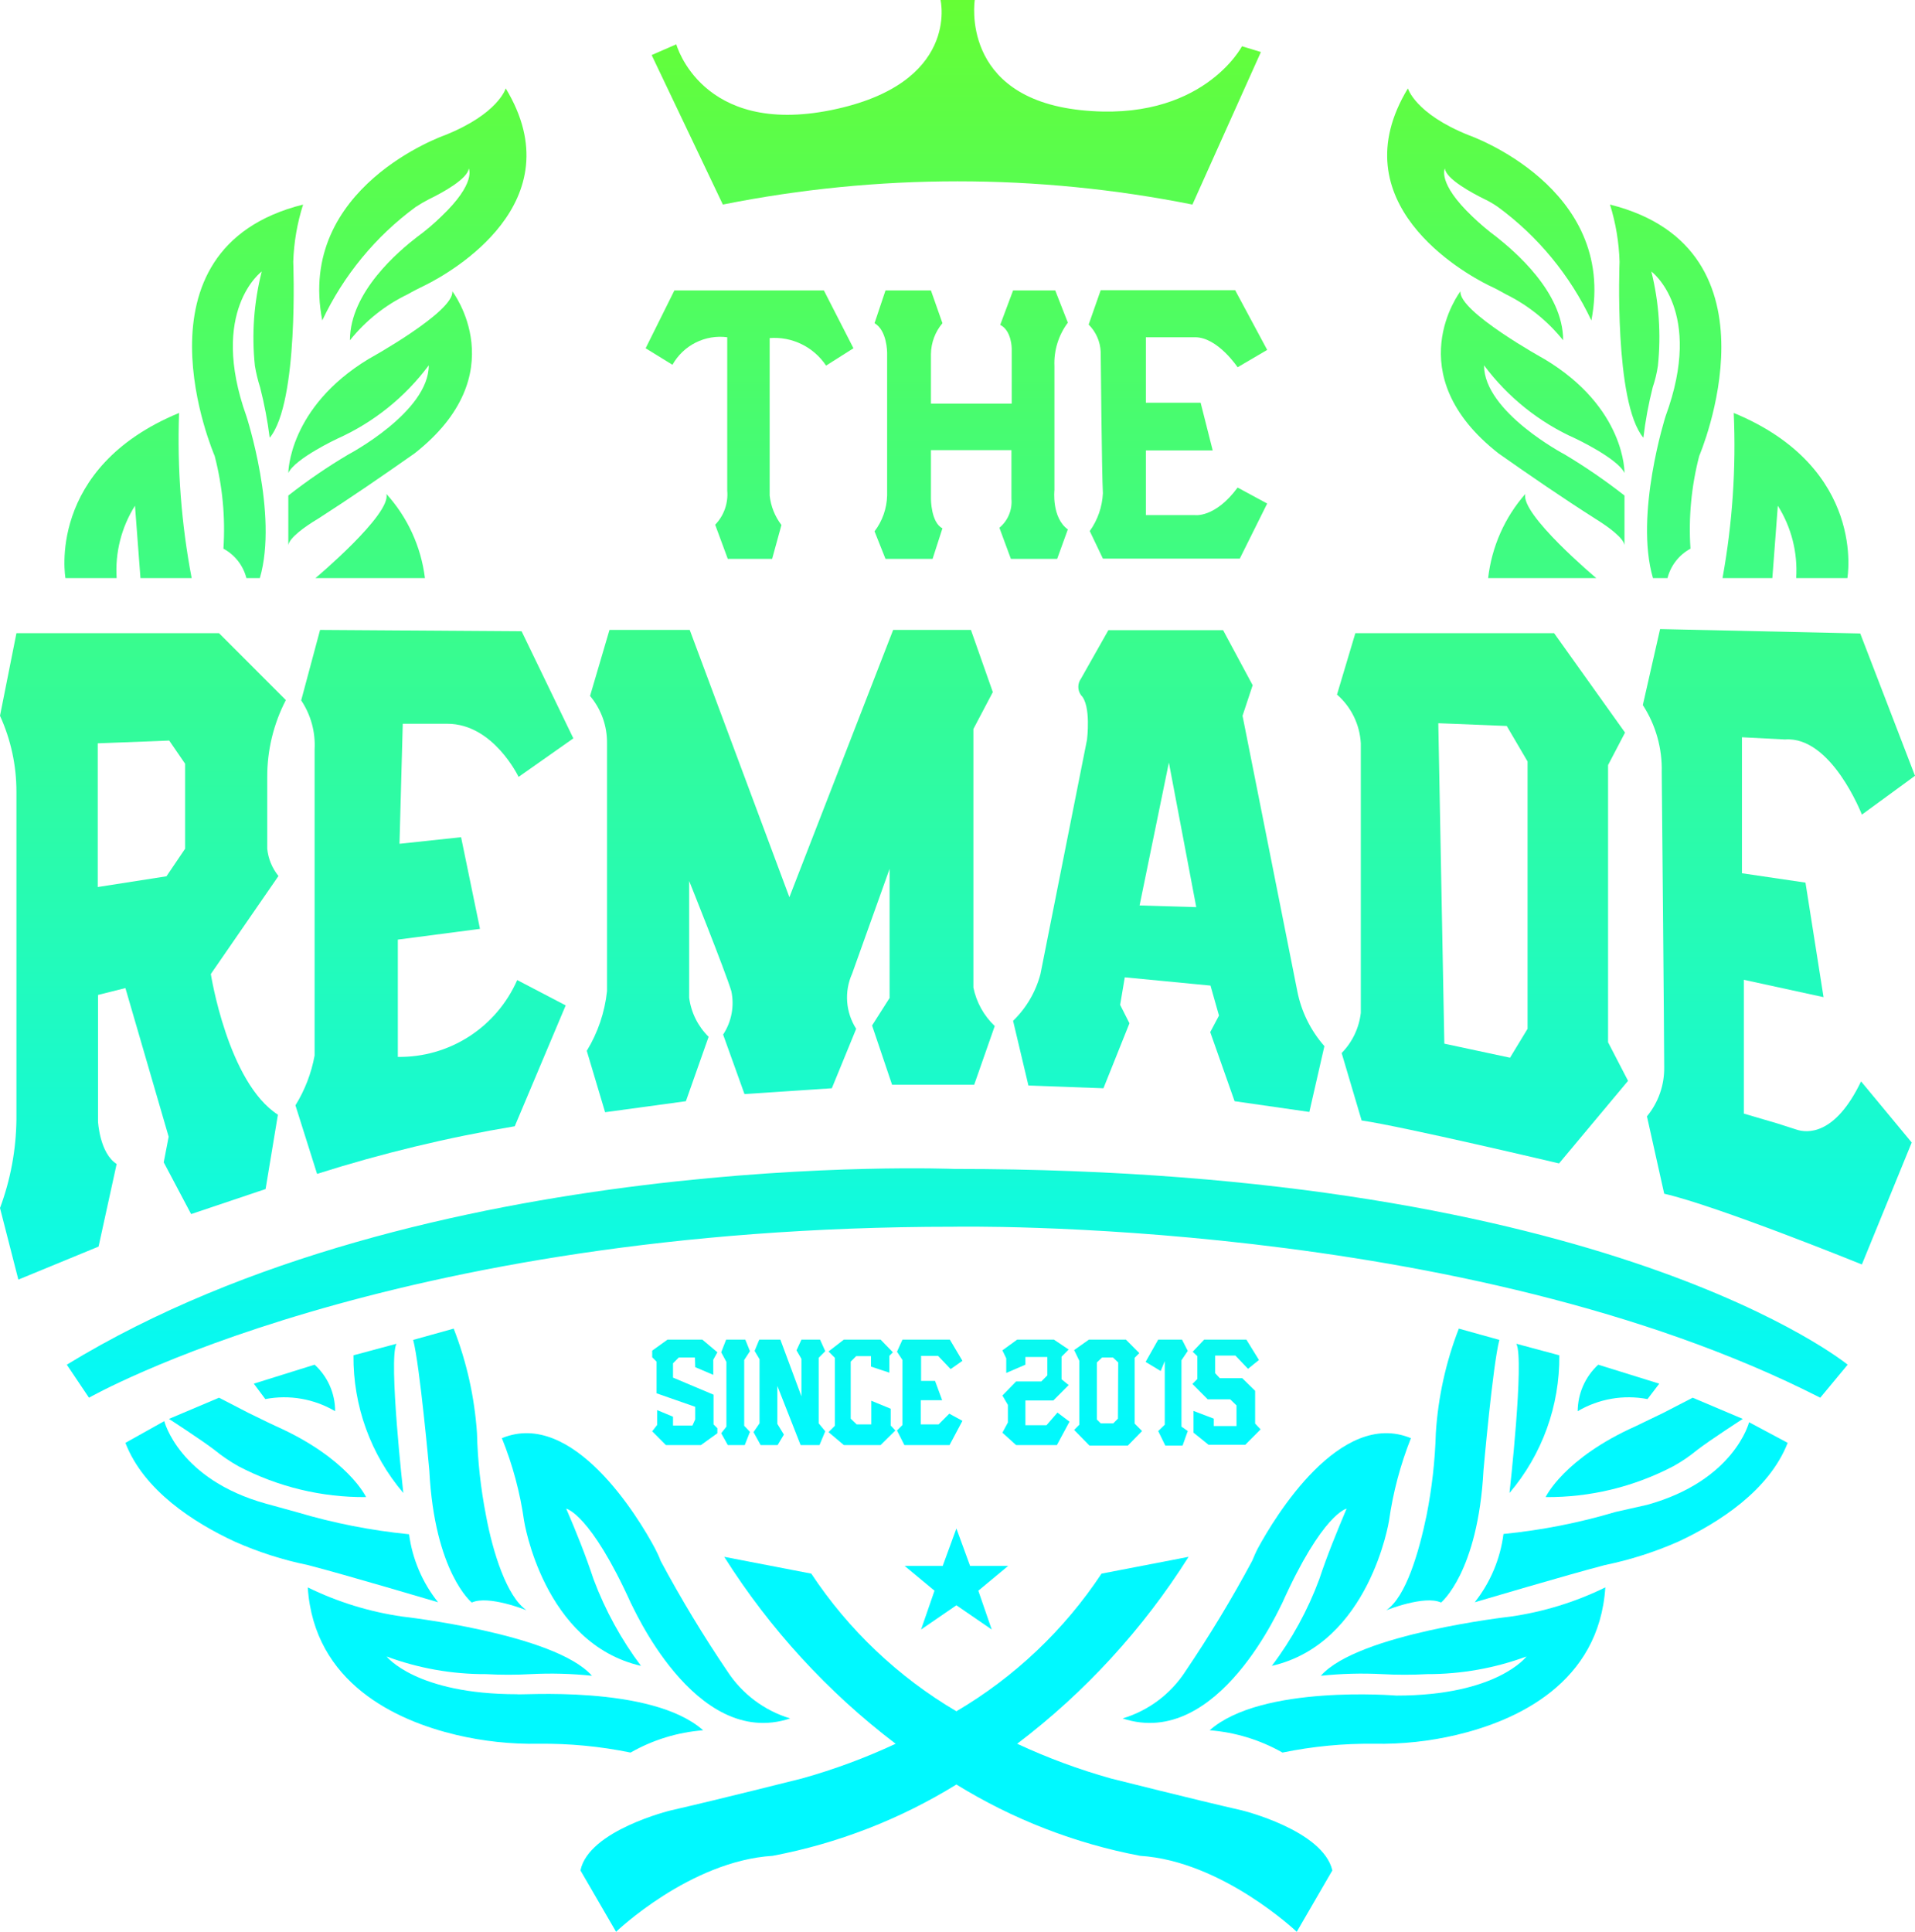 <svg width="115" height="116" viewBox="0 0 115 116" fill="none" xmlns="http://www.w3.org/2000/svg">
<path d="M74.584 108.71C71.756 108.065 66.708 106.792 66.708 106.792C64.781 106.251 62.9 105.554 61.084 104.709C65.158 101.619 68.644 97.817 71.378 93.484L66.149 94.493C63.906 97.878 60.926 100.704 57.434 102.758C53.943 100.704 50.962 97.878 48.72 94.493L43.491 93.484C46.228 97.814 49.714 101.615 53.784 104.709C51.969 105.557 50.089 106.254 48.161 106.792C48.161 106.792 43.113 108.065 40.285 108.71C40.285 108.71 35.352 109.9 34.858 112.314L36.996 116C36.996 116 41.419 111.751 46.401 111.437C50.307 110.697 54.046 109.246 57.434 107.156C60.822 109.246 64.561 110.697 68.467 111.437C73.4 111.751 77.873 116 77.873 116L80.01 112.314C79.451 109.9 74.584 108.71 74.584 108.71Z" fill="url(#paint0_linear_568_11409)"/>
<path d="M67.415 103.188C68.972 102.723 70.313 101.715 71.197 100.345C72.64 98.211 73.974 96.004 75.192 93.732C75.307 93.468 75.406 93.22 75.538 92.972C76.541 91.12 80.47 84.591 84.729 86.359C84.095 87.954 83.653 89.619 83.414 91.319C83.414 91.319 82.246 98.692 76.376 100.031C77.572 98.45 78.53 96.701 79.221 94.84C79.698 93.402 80.273 91.997 80.865 90.591C80.865 90.591 79.418 90.873 76.985 96.295C76.985 96.195 73.203 105.106 67.415 103.188Z" fill="url(#paint1_linear_568_11409)"/>
<path d="M72.644 103.899C74.181 104.019 75.674 104.476 77.017 105.238C78.829 104.865 80.676 104.687 82.526 104.709C84.186 104.739 85.842 104.561 87.459 104.18C91.092 103.321 96.025 101.072 96.403 95.319C94.609 96.198 92.69 96.789 90.714 97.072C90.714 97.072 81.539 98.097 79.319 100.626C80.543 100.496 81.774 100.463 83.003 100.527C83.901 100.576 84.801 100.576 85.699 100.527C87.735 100.532 89.756 100.174 91.668 99.469C91.668 99.469 89.925 101.816 83.858 101.816C83.858 101.816 75.751 101.138 72.644 103.899Z" fill="url(#paint2_linear_568_11409)"/>
<path d="M83.249 96.692C83.249 96.692 85.551 95.766 86.538 96.229C86.538 96.229 88.757 94.427 89.086 88.294C89.086 88.294 89.645 81.946 90.04 80.458L87.606 79.78C86.828 81.784 86.362 83.898 86.225 86.045C86.178 87.711 85.991 89.37 85.666 91.005C85.206 93.22 84.433 95.881 83.249 96.692Z" fill="url(#paint3_linear_568_11409)"/>
<path d="M91.059 80.689L93.641 81.383C93.671 84.412 92.608 87.349 90.648 89.649C90.648 89.649 91.553 81.598 91.059 80.689Z" fill="url(#paint4_linear_568_11409)"/>
<path d="M95.976 81.946L99.642 83.086L98.936 84.012C97.496 83.736 96.007 83.995 94.743 84.739C94.747 84.213 94.858 83.694 95.07 83.214C95.283 82.733 95.591 82.301 95.976 81.946Z" fill="url(#paint5_linear_568_11409)"/>
<path d="M101.649 83.929L104.658 85.202C104.658 85.202 102.684 86.475 101.895 87.087C101.454 87.45 100.981 87.77 100.481 88.046C98.116 89.284 95.485 89.92 92.819 89.897C92.819 89.897 93.904 87.566 98.245 85.632L99.889 84.838L101.649 83.929Z" fill="url(#paint6_linear_568_11409)"/>
<path d="M88.56 96.212C88.56 96.212 94.151 94.559 96.371 93.98C97.884 93.669 99.361 93.198 100.777 92.575C103.227 91.434 106.236 89.5 107.354 86.64L105.036 85.401C105.036 85.401 104.164 88.905 98.919 90.36L97.012 90.79C94.817 91.444 92.565 91.887 90.287 92.112C90.095 93.612 89.498 95.03 88.56 96.212Z" fill="url(#paint7_linear_568_11409)"/>
<path d="M89.366 34.716H95.861C95.861 34.716 91.273 30.864 91.602 29.657C90.358 31.073 89.578 32.839 89.366 34.716Z" fill="url(#paint8_linear_568_11409)"/>
<path d="M103.441 34.716H106.433L106.762 30.368C107.578 31.663 107.964 33.186 107.864 34.716H110.939C110.939 34.716 112.123 28.103 104.115 24.797C104.262 28.118 104.036 31.445 103.441 34.716Z" fill="url(#paint9_linear_568_11409)"/>
<path d="M99.264 34.716H100.136C100.232 34.341 100.404 33.99 100.642 33.685C100.879 33.381 101.177 33.129 101.517 32.947C101.393 31.073 101.57 29.192 102.043 27.376C102.043 27.376 107.371 14.961 96.683 12.283C97.031 13.397 97.224 14.554 97.258 15.721C97.258 15.721 96.913 24.169 98.689 26.285C98.81 25.265 98.996 24.255 99.248 23.259C99.391 22.84 99.495 22.409 99.56 21.97C99.76 20.071 99.627 18.152 99.166 16.3C99.166 16.3 102.356 18.647 100.021 24.995C100.021 24.995 98.146 30.88 99.264 34.716Z" fill="url(#paint10_linear_568_11409)"/>
<path d="M97.554 32.732V29.756C96.412 28.861 95.214 28.039 93.97 27.293C93.97 27.293 89.119 24.747 89.119 21.937C90.546 23.851 92.437 25.365 94.611 26.334C94.611 26.334 97.143 27.525 97.554 28.401C97.554 28.401 97.636 24.483 92.737 21.557C92.737 21.557 87.574 18.713 87.705 17.49C87.705 17.49 83.891 22.45 89.991 27.227C91.898 28.566 93.822 29.889 95.795 31.145C96.601 31.641 97.489 32.302 97.554 32.732Z" fill="url(#paint11_linear_568_11409)"/>
<path d="M93.871 20.433C92.939 19.272 91.767 18.329 90.435 17.672C90.089 17.474 89.744 17.292 89.382 17.126C87.853 16.366 80.388 12.167 84.548 5.307C84.548 5.307 84.976 6.827 88.198 8.117C88.198 8.117 97.127 11.225 95.565 19.242C94.29 16.538 92.362 14.196 89.958 12.431C89.698 12.249 89.423 12.088 89.136 11.952C88.396 11.588 86.834 10.745 86.768 10.117C86.768 10.117 86.291 10.977 88.412 12.994C88.873 13.438 89.362 13.852 89.876 14.233C90.912 15.06 93.871 17.523 93.871 20.433Z" fill="url(#paint12_linear_568_11409)"/>
<path d="M47.453 103.188C45.898 102.719 44.559 101.712 43.672 100.345C42.228 98.211 40.895 96.004 39.676 93.732C39.578 93.472 39.462 93.218 39.331 92.972C38.344 91.12 34.398 84.591 30.139 86.359C30.784 87.951 31.231 89.617 31.471 91.319C31.471 91.319 32.622 98.692 38.492 100.031C37.303 98.445 36.346 96.697 35.648 94.84C35.171 93.402 34.612 91.997 34.003 90.591C34.003 90.591 35.45 90.873 37.9 96.295C37.9 96.195 41.682 105.106 47.453 103.188Z" fill="url(#paint13_linear_568_11409)"/>
<path d="M42.225 103.899C40.692 104.018 39.204 104.475 37.867 105.238C36.05 104.865 34.198 104.688 32.343 104.709C30.683 104.738 29.026 104.56 27.41 104.18C23.793 103.321 18.86 101.072 18.482 95.319C20.276 96.198 22.195 96.789 24.171 97.072C24.171 97.072 33.329 98.097 35.549 100.626C34.326 100.496 33.094 100.463 31.866 100.527C30.973 100.576 30.078 100.576 29.186 100.527C27.149 100.536 25.128 100.177 23.217 99.469C23.217 99.469 24.976 101.734 31.06 101.734C31.044 101.816 39.117 101.138 42.225 103.899Z" fill="url(#paint14_linear_568_11409)"/>
<path d="M31.619 96.692C31.619 96.692 29.334 95.766 28.331 96.229C28.331 96.229 26.095 94.427 25.782 88.294C25.782 88.294 25.207 81.946 24.812 80.458L27.245 79.78C28.025 81.785 28.497 83.898 28.643 86.045C28.685 87.711 28.866 89.37 29.186 91.005C29.597 93.22 30.435 95.881 31.619 96.692Z" fill="url(#paint15_linear_568_11409)"/>
<path d="M23.809 80.689L21.227 81.383C21.197 84.412 22.261 87.349 24.22 89.649C24.22 89.649 23.316 81.598 23.809 80.689Z" fill="url(#paint16_linear_568_11409)"/>
<path d="M18.893 81.946L15.242 83.086L15.933 84.012C17.372 83.736 18.862 83.995 20.126 84.739C20.127 84.213 20.017 83.692 19.805 83.21C19.593 82.729 19.282 82.298 18.893 81.946Z" fill="url(#paint17_linear_568_11409)"/>
<path d="M13.154 83.929L10.145 85.202C10.145 85.202 12.118 86.475 12.908 87.087C13.351 87.446 13.824 87.766 14.322 88.046C16.686 89.284 19.317 89.92 21.984 89.897C21.984 89.897 20.899 87.566 16.558 85.632C16.015 85.384 15.473 85.103 14.914 84.838L13.154 83.929Z" fill="url(#paint18_linear_568_11409)"/>
<path d="M26.308 96.212C26.308 96.212 20.734 94.559 18.498 93.98C16.989 93.671 15.517 93.2 14.108 92.575C11.641 91.434 8.632 89.5 7.531 86.64L9.866 85.335C9.866 85.335 10.737 88.839 15.982 90.294L17.84 90.806C20.035 91.461 22.287 91.903 24.565 92.129C24.765 93.624 25.367 95.036 26.308 96.212Z" fill="url(#paint19_linear_568_11409)"/>
<path d="M25.519 34.716H18.942C18.942 34.716 23.529 30.864 23.201 29.657C24.476 31.061 25.286 32.829 25.519 34.716Z" fill="url(#paint20_linear_568_11409)"/>
<path d="M11.51 34.716H8.435L8.106 30.368C7.29 31.663 6.905 33.186 7.005 34.716H3.93C3.93 34.716 2.746 28.103 10.754 24.797C10.634 28.121 10.887 31.449 11.51 34.716Z" fill="url(#paint21_linear_568_11409)"/>
<path d="M15.604 34.716H14.798C14.703 34.341 14.53 33.99 14.293 33.685C14.055 33.381 13.757 33.129 13.417 32.947C13.541 31.073 13.364 29.192 12.891 27.376C12.891 27.376 7.498 14.961 18.202 12.283C17.847 13.396 17.648 14.553 17.61 15.721C17.61 15.721 17.955 24.169 16.196 26.285C16.067 25.265 15.875 24.255 15.62 23.259C15.486 22.838 15.381 22.407 15.308 21.97C15.107 20.07 15.247 18.15 15.719 16.3C15.719 16.3 12.529 18.647 14.798 24.995C14.798 24.995 16.722 30.88 15.604 34.716Z" fill="url(#paint22_linear_568_11409)"/>
<path d="M17.314 32.732V29.756C18.46 28.858 19.663 28.035 20.915 27.293C20.915 27.293 25.749 24.747 25.749 21.937C24.326 23.848 22.442 25.361 20.274 26.334C20.274 26.334 17.725 27.525 17.314 28.401C17.314 28.401 17.314 24.483 22.132 21.557C22.132 21.557 27.295 18.713 27.163 17.49C27.163 17.49 30.978 22.45 24.894 27.227C22.987 28.566 21.063 29.889 19.106 31.145C18.268 31.641 17.38 32.302 17.314 32.732Z" fill="url(#paint23_linear_568_11409)"/>
<path d="M21.014 20.433C21.95 19.263 23.136 18.319 24.483 17.672C24.828 17.474 25.19 17.292 25.535 17.126C27.065 16.366 34.53 12.167 30.37 5.307C30.37 5.307 29.942 6.827 26.719 8.117C26.719 8.117 17.791 11.225 19.353 19.242C20.628 16.538 22.555 14.196 24.96 12.431C25.225 12.256 25.499 12.096 25.782 11.952C26.538 11.588 28.084 10.745 28.15 10.117C28.15 10.117 28.627 10.977 26.506 12.994C26.048 13.442 25.559 13.856 25.042 14.233C23.973 15.06 21.014 17.523 21.014 20.433Z" fill="url(#paint24_linear_568_11409)"/>
<path d="M43.409 12.283C52.717 10.423 62.299 10.423 71.608 12.283L75.719 3.124L74.584 2.777C74.584 2.777 72.183 7.389 64.899 6.613C57.615 5.836 58.536 0 58.536 0H56.481C56.481 0 57.681 5.042 49.904 6.613C42.126 8.183 40.613 2.662 40.613 2.662L39.133 3.306L43.409 12.283Z" fill="url(#paint25_linear_568_11409)"/>
<path d="M4.012 81.946L5.344 83.929C5.344 83.929 23.316 73.663 57.237 73.663C57.237 73.663 87.935 73.035 109.311 83.929L110.955 81.946C110.955 81.946 96.633 70.192 57.319 70.192C57.237 70.192 25.42 68.869 4.012 81.946Z" fill="url(#paint26_linear_568_11409)"/>
<path d="M38.772 20.912L40.498 17.441H49.476L51.252 20.912L49.608 21.953C49.239 21.401 48.732 20.957 48.136 20.666C47.541 20.376 46.88 20.249 46.22 20.3V29.756C46.29 30.4 46.534 31.012 46.927 31.525L46.368 33.559H43.705L42.948 31.509C43.208 31.239 43.407 30.917 43.532 30.563C43.657 30.209 43.705 29.833 43.672 29.459V20.251C43.022 20.166 42.362 20.278 41.776 20.572C41.19 20.867 40.705 21.33 40.383 21.904L38.772 20.912Z" fill="url(#paint27_linear_568_11409)"/>
<path d="M53.176 17.441H55.905L56.596 19.408C56.159 19.926 55.915 20.58 55.905 21.259V24.235H60.756V20.929C60.756 20.929 60.756 19.854 60.065 19.507L60.838 17.441H63.37L64.126 19.375C63.565 20.125 63.28 21.048 63.321 21.987V29.426C63.321 29.426 63.14 31.079 64.126 31.79L63.485 33.559H60.706L60.016 31.691C60.268 31.482 60.465 31.215 60.591 30.913C60.717 30.61 60.768 30.281 60.739 29.955V27.029H55.905V29.955C55.905 29.955 55.905 31.376 56.596 31.724L56.004 33.559H53.176L52.518 31.905C52.989 31.287 53.253 30.535 53.274 29.756V21.177C53.274 21.177 53.274 19.837 52.518 19.408L53.176 17.441Z" fill="url(#paint28_linear_568_11409)"/>
<path d="M66.1 21.143C66.077 20.52 65.818 19.928 65.376 19.49L66.1 17.424H74.173L76.097 21.011L74.321 22.053C74.321 22.053 73.121 20.251 71.772 20.251H68.812V24.185H72.101L72.825 27.045H68.812V30.93H71.739C71.739 30.93 72.956 31.128 74.321 29.277L76.097 30.236L74.452 33.542H66.231L65.442 31.889C65.917 31.226 66.191 30.44 66.231 29.624C66.165 28.45 66.1 21.143 66.1 21.143Z" fill="url(#paint29_linear_568_11409)"/>
<path d="M16.048 50.966V46.668C16.041 45.056 16.425 43.468 17.166 42.039L13.154 38.022H0.987L0 42.981C0.652 44.413 0.989 45.969 0.987 47.544V67.233C0.965 69.046 0.632 70.841 0 72.539L1.102 76.837L5.919 74.854L7.005 69.894C5.985 69.249 5.886 67.348 5.886 67.348V59.744L7.531 59.331L10.129 68.258L9.833 69.795L11.477 72.903L15.949 71.399L16.689 66.935C13.68 65.001 12.661 58.488 12.661 58.488L16.722 52.602C16.343 52.135 16.108 51.566 16.048 50.966ZM11.115 50.966L9.997 52.619L5.87 53.264V44.635L10.162 44.469L11.115 45.858V50.966Z" fill="url(#paint30_linear_568_11409)"/>
<path d="M18.087 42.056L19.221 37.824L31.323 37.906L34.431 44.337L31.142 46.651C31.142 46.651 29.63 43.461 26.867 43.461H24.187L23.99 50.668L27.689 50.272L28.824 55.776L23.891 56.421V63.464C25.404 63.487 26.891 63.062 28.166 62.242C29.441 61.422 30.447 60.243 31.06 58.851L33.971 60.372L30.912 67.629C26.893 68.3 22.926 69.256 19.041 70.489L17.742 66.373C18.309 65.457 18.699 64.442 18.893 63.381V44.998C18.95 43.955 18.667 42.922 18.087 42.056Z" fill="url(#paint31_linear_568_11409)"/>
<path d="M35.434 41.791L36.601 37.824H41.419L47.404 53.875L53.636 37.824H58.306L59.621 41.56L58.454 43.775V59.298C58.634 60.183 59.082 60.992 59.736 61.612L58.503 65.133H53.57L52.37 61.579L53.422 59.926V52.173L51.17 58.471C50.933 58.999 50.832 59.578 50.875 60.156C50.918 60.733 51.104 61.291 51.416 61.777L49.953 65.348L44.708 65.695L43.425 62.125C43.676 61.744 43.848 61.317 43.933 60.868C44.018 60.42 44.013 59.959 43.918 59.513C43.54 58.273 41.386 52.9 41.386 52.9V59.909C41.502 60.802 41.913 61.629 42.554 62.257L41.189 66.125L36.338 66.786L35.237 63.1C35.903 62.01 36.318 60.785 36.453 59.513V44.635C36.467 43.594 36.105 42.584 35.434 41.791Z" fill="url(#paint32_linear_568_11409)"/>
<path d="M77.905 59.513L74.617 42.981L75.225 41.146L73.449 37.84H66.56L64.916 40.75C64.811 40.894 64.755 41.067 64.755 41.245C64.755 41.424 64.811 41.597 64.916 41.742C65.54 42.353 65.277 44.42 65.277 44.42L62.482 58.488C62.201 59.558 61.632 60.531 60.838 61.298L61.759 65.183L66.264 65.348L67.826 61.447L67.267 60.339L67.546 58.686L72.693 59.182L73.203 60.984L72.677 61.976L74.14 66.125L78.629 66.77L79.533 62.819C78.707 61.882 78.145 60.741 77.905 59.513ZM68.434 54.371L70.194 45.792L71.838 54.471L68.434 54.371Z" fill="url(#paint33_linear_568_11409)"/>
<path d="M96.568 62.587V45.94L97.587 43.99L93.329 38.022H81.391L80.29 41.708C80.711 42.074 81.055 42.522 81.301 43.025C81.547 43.528 81.689 44.075 81.72 44.635V60.819C81.616 61.73 81.21 62.58 80.569 63.232L81.769 67.282C84.269 67.646 93.624 69.861 93.624 69.861L97.768 64.902L96.568 62.587ZM91.734 61.777L90.681 63.513L86.735 62.67L86.373 43.428L90.484 43.593L91.734 45.725V61.777Z" fill="url(#paint34_linear_568_11409)"/>
<path d="M98.656 42.337L99.692 37.774L111.711 38.038L115 46.585L111.81 48.916C111.81 48.916 109.985 44.188 107.19 44.403L104.608 44.271V52.437L108.423 52.999L109.508 59.876L104.723 58.835V66.869L106.746 67.464L107.88 67.828C108.522 68.043 110.199 68.192 111.761 64.935L114.803 68.605L111.81 75.928C111.81 75.928 103.128 72.407 99.939 71.68L98.903 67.034C99.589 66.204 99.956 65.154 99.939 64.075C99.939 62.224 99.79 46.37 99.79 46.37C99.828 44.941 99.433 43.534 98.656 42.337Z" fill="url(#paint35_linear_568_11409)"/>
<path d="M41.748 82.094L42.833 82.557V81.648L43.08 81.202L42.175 80.441H40.087L39.166 81.103V81.499L39.429 81.764V83.665L41.748 84.475V85.235L41.584 85.599H40.416V85.07L39.462 84.673V85.566L39.166 85.946L39.989 86.773H42.093L43.08 86.062V85.764L42.85 85.533V83.748L40.416 82.722V81.863L40.761 81.516H41.731L41.748 82.094Z" fill="url(#paint36_linear_568_11409)"/>
<path d="M43.606 80.441H44.757L45.036 81.135L44.691 81.665V85.615L45.036 85.979L44.724 86.773H43.705L43.31 86.062L43.622 85.665V81.78L43.31 81.202L43.606 80.441Z" fill="url(#paint37_linear_568_11409)"/>
<path d="M45.596 80.441H46.862L48.128 83.847V81.598L47.832 81.086L48.128 80.441H49.246L49.558 81.135L49.164 81.532V85.467L49.558 85.946L49.213 86.773H48.078L46.681 83.219V85.5L47.075 86.144L46.697 86.773H45.678L45.25 85.996L45.612 85.467V81.615L45.316 81.119L45.596 80.441Z" fill="url(#paint38_linear_568_11409)"/>
<path d="M50.676 80.441H52.88L53.62 81.202L53.406 81.417V82.425L52.304 82.061V81.433H51.416L51.087 81.764V85.186L51.449 85.533H52.321V84.111L53.488 84.591V85.599L53.767 85.897L52.88 86.773H50.676L49.755 85.996L50.134 85.615V81.532L49.755 81.152L50.676 80.441Z" fill="url(#paint39_linear_568_11409)"/>
<path d="M54.195 80.441H57.04L57.796 81.714L57.089 82.21L56.333 81.417H55.313V82.921H56.152L56.579 84.078H55.297V85.533H56.365L57.007 84.888L57.796 85.318L57.023 86.773H54.31L53.866 85.897L54.195 85.566V81.665L53.866 81.169L54.195 80.441Z" fill="url(#paint40_linear_568_11409)"/>
<path d="M61.084 80.441H63.288L64.176 81.036L63.748 81.466V82.822L64.176 83.169L63.255 84.095H61.578V85.582H62.844L63.502 84.822L64.225 85.368L63.469 86.773H61.019L60.197 86.029L60.526 85.417V84.359L60.197 83.797L61.019 82.954H62.532L62.893 82.59V81.483H61.578V81.946L60.427 82.442V81.565L60.197 81.086L61.084 80.441Z" fill="url(#paint41_linear_568_11409)"/>
<path d="M68.138 85.483V81.532L68.418 81.251L67.612 80.441H65.392L64.505 81.069L64.817 81.714V85.549L64.505 85.864L65.425 86.806H67.727L68.582 85.93L68.138 85.483ZM67.135 85.186L66.856 85.467H66.1L65.869 85.235V81.813L66.182 81.516H66.839L67.152 81.813L67.135 85.186Z" fill="url(#paint42_linear_568_11409)"/>
<path d="M68.796 81.78L69.552 80.441H70.983L71.328 81.119L70.95 81.681V85.665L71.328 85.93L71.016 86.806H69.98L69.552 85.93L69.947 85.549V81.731L69.701 82.326L68.796 81.78Z" fill="url(#paint43_linear_568_11409)"/>
<path d="M72.315 80.441H74.847L75.603 81.665L74.946 82.194L74.189 81.4H72.972V82.458L73.252 82.756H74.6L75.373 83.516V85.483L75.702 85.83L74.781 86.756H72.578L71.674 86.029V84.723L72.89 85.186V85.632H74.255V84.392L73.877 84.028H72.529L71.608 83.103L71.904 82.805V81.433L71.624 81.169L72.315 80.441Z" fill="url(#paint44_linear_568_11409)"/>
<path d="M60.542 94.03H58.256L57.434 91.782L56.612 94.03H54.327L56.119 95.518L55.313 97.849L57.434 96.394L59.555 97.849L58.75 95.518L60.542 94.03Z" fill="url(#paint45_linear_568_11409)"/>
<defs>
<linearGradient id="paint0_linear_568_11409" x1="57.5" y1="-23.035" x2="57.5" y2="87.206" gradientUnits="userSpaceOnUse">
<stop stop-color="#80FF00"/>
<stop offset="1" stop-color="#00F9FF"/>
</linearGradient>
<linearGradient id="paint1_linear_568_11409" x1="57.5" y1="-23.035" x2="57.5" y2="87.206" gradientUnits="userSpaceOnUse">
<stop stop-color="#80FF00"/>
<stop offset="1" stop-color="#00F9FF"/>
</linearGradient>
<linearGradient id="paint2_linear_568_11409" x1="57.5" y1="-23.035" x2="57.5" y2="87.206" gradientUnits="userSpaceOnUse">
<stop stop-color="#80FF00"/>
<stop offset="1" stop-color="#00F9FF"/>
</linearGradient>
<linearGradient id="paint3_linear_568_11409" x1="57.5" y1="-23.035" x2="57.5" y2="87.206" gradientUnits="userSpaceOnUse">
<stop stop-color="#80FF00"/>
<stop offset="1" stop-color="#00F9FF"/>
</linearGradient>
<linearGradient id="paint4_linear_568_11409" x1="57.5" y1="-23.035" x2="57.5" y2="87.206" gradientUnits="userSpaceOnUse">
<stop stop-color="#80FF00"/>
<stop offset="1" stop-color="#00F9FF"/>
</linearGradient>
<linearGradient id="paint5_linear_568_11409" x1="57.5" y1="-23.035" x2="57.5" y2="87.206" gradientUnits="userSpaceOnUse">
<stop stop-color="#80FF00"/>
<stop offset="1" stop-color="#00F9FF"/>
</linearGradient>
<linearGradient id="paint6_linear_568_11409" x1="57.5" y1="-23.035" x2="57.5" y2="87.206" gradientUnits="userSpaceOnUse">
<stop stop-color="#80FF00"/>
<stop offset="1" stop-color="#00F9FF"/>
</linearGradient>
<linearGradient id="paint7_linear_568_11409" x1="57.5" y1="-23.035" x2="57.5" y2="87.206" gradientUnits="userSpaceOnUse">
<stop stop-color="#80FF00"/>
<stop offset="1" stop-color="#00F9FF"/>
</linearGradient>
<linearGradient id="paint8_linear_568_11409" x1="57.5" y1="-23.035" x2="57.5" y2="87.206" gradientUnits="userSpaceOnUse">
<stop stop-color="#80FF00"/>
<stop offset="1" stop-color="#00F9FF"/>
</linearGradient>
<linearGradient id="paint9_linear_568_11409" x1="57.5" y1="-23.035" x2="57.5" y2="87.206" gradientUnits="userSpaceOnUse">
<stop stop-color="#80FF00"/>
<stop offset="1" stop-color="#00F9FF"/>
</linearGradient>
<linearGradient id="paint10_linear_568_11409" x1="57.5" y1="-23.035" x2="57.5" y2="87.206" gradientUnits="userSpaceOnUse">
<stop stop-color="#80FF00"/>
<stop offset="1" stop-color="#00F9FF"/>
</linearGradient>
<linearGradient id="paint11_linear_568_11409" x1="57.5" y1="-23.035" x2="57.5" y2="87.206" gradientUnits="userSpaceOnUse">
<stop stop-color="#80FF00"/>
<stop offset="1" stop-color="#00F9FF"/>
</linearGradient>
<linearGradient id="paint12_linear_568_11409" x1="57.5" y1="-23.035" x2="57.5" y2="87.206" gradientUnits="userSpaceOnUse">
<stop stop-color="#80FF00"/>
<stop offset="1" stop-color="#00F9FF"/>
</linearGradient>
<linearGradient id="paint13_linear_568_11409" x1="57.5" y1="-23.035" x2="57.5" y2="87.206" gradientUnits="userSpaceOnUse">
<stop stop-color="#80FF00"/>
<stop offset="1" stop-color="#00F9FF"/>
</linearGradient>
<linearGradient id="paint14_linear_568_11409" x1="57.5" y1="-23.035" x2="57.5" y2="87.206" gradientUnits="userSpaceOnUse">
<stop stop-color="#80FF00"/>
<stop offset="1" stop-color="#00F9FF"/>
</linearGradient>
<linearGradient id="paint15_linear_568_11409" x1="57.5" y1="-23.035" x2="57.5" y2="87.206" gradientUnits="userSpaceOnUse">
<stop stop-color="#80FF00"/>
<stop offset="1" stop-color="#00F9FF"/>
</linearGradient>
<linearGradient id="paint16_linear_568_11409" x1="57.5" y1="-23.035" x2="57.5" y2="87.206" gradientUnits="userSpaceOnUse">
<stop stop-color="#80FF00"/>
<stop offset="1" stop-color="#00F9FF"/>
</linearGradient>
<linearGradient id="paint17_linear_568_11409" x1="57.5" y1="-23.035" x2="57.5" y2="87.206" gradientUnits="userSpaceOnUse">
<stop stop-color="#80FF00"/>
<stop offset="1" stop-color="#00F9FF"/>
</linearGradient>
<linearGradient id="paint18_linear_568_11409" x1="57.5" y1="-23.035" x2="57.5" y2="87.206" gradientUnits="userSpaceOnUse">
<stop stop-color="#80FF00"/>
<stop offset="1" stop-color="#00F9FF"/>
</linearGradient>
<linearGradient id="paint19_linear_568_11409" x1="57.5" y1="-23.035" x2="57.5" y2="87.206" gradientUnits="userSpaceOnUse">
<stop stop-color="#80FF00"/>
<stop offset="1" stop-color="#00F9FF"/>
</linearGradient>
<linearGradient id="paint20_linear_568_11409" x1="57.5" y1="-23.035" x2="57.5" y2="87.206" gradientUnits="userSpaceOnUse">
<stop stop-color="#80FF00"/>
<stop offset="1" stop-color="#00F9FF"/>
</linearGradient>
<linearGradient id="paint21_linear_568_11409" x1="57.5" y1="-23.035" x2="57.5" y2="87.206" gradientUnits="userSpaceOnUse">
<stop stop-color="#80FF00"/>
<stop offset="1" stop-color="#00F9FF"/>
</linearGradient>
<linearGradient id="paint22_linear_568_11409" x1="57.5" y1="-23.035" x2="57.5" y2="87.206" gradientUnits="userSpaceOnUse">
<stop stop-color="#80FF00"/>
<stop offset="1" stop-color="#00F9FF"/>
</linearGradient>
<linearGradient id="paint23_linear_568_11409" x1="57.5" y1="-23.035" x2="57.5" y2="87.206" gradientUnits="userSpaceOnUse">
<stop stop-color="#80FF00"/>
<stop offset="1" stop-color="#00F9FF"/>
</linearGradient>
<linearGradient id="paint24_linear_568_11409" x1="57.5" y1="-23.035" x2="57.5" y2="87.206" gradientUnits="userSpaceOnUse">
<stop stop-color="#80FF00"/>
<stop offset="1" stop-color="#00F9FF"/>
</linearGradient>
<linearGradient id="paint25_linear_568_11409" x1="57.5" y1="-23.035" x2="57.5" y2="87.206" gradientUnits="userSpaceOnUse">
<stop stop-color="#80FF00"/>
<stop offset="1" stop-color="#00F9FF"/>
</linearGradient>
<linearGradient id="paint26_linear_568_11409" x1="57.5" y1="-23.035" x2="57.5" y2="87.206" gradientUnits="userSpaceOnUse">
<stop stop-color="#80FF00"/>
<stop offset="1" stop-color="#00F9FF"/>
</linearGradient>
<linearGradient id="paint27_linear_568_11409" x1="57.5" y1="-23.035" x2="57.5" y2="87.206" gradientUnits="userSpaceOnUse">
<stop stop-color="#80FF00"/>
<stop offset="1" stop-color="#00F9FF"/>
</linearGradient>
<linearGradient id="paint28_linear_568_11409" x1="57.5" y1="-23.035" x2="57.5" y2="87.206" gradientUnits="userSpaceOnUse">
<stop stop-color="#80FF00"/>
<stop offset="1" stop-color="#00F9FF"/>
</linearGradient>
<linearGradient id="paint29_linear_568_11409" x1="57.5" y1="-23.035" x2="57.5" y2="87.206" gradientUnits="userSpaceOnUse">
<stop stop-color="#80FF00"/>
<stop offset="1" stop-color="#00F9FF"/>
</linearGradient>
<linearGradient id="paint30_linear_568_11409" x1="57.5" y1="-23.035" x2="57.5" y2="87.206" gradientUnits="userSpaceOnUse">
<stop stop-color="#80FF00"/>
<stop offset="1" stop-color="#00F9FF"/>
</linearGradient>
<linearGradient id="paint31_linear_568_11409" x1="57.5" y1="-23.035" x2="57.5" y2="87.206" gradientUnits="userSpaceOnUse">
<stop stop-color="#80FF00"/>
<stop offset="1" stop-color="#00F9FF"/>
</linearGradient>
<linearGradient id="paint32_linear_568_11409" x1="57.5" y1="-23.035" x2="57.5" y2="87.206" gradientUnits="userSpaceOnUse">
<stop stop-color="#80FF00"/>
<stop offset="1" stop-color="#00F9FF"/>
</linearGradient>
<linearGradient id="paint33_linear_568_11409" x1="57.5" y1="-23.035" x2="57.5" y2="87.206" gradientUnits="userSpaceOnUse">
<stop stop-color="#80FF00"/>
<stop offset="1" stop-color="#00F9FF"/>
</linearGradient>
<linearGradient id="paint34_linear_568_11409" x1="57.5" y1="-23.035" x2="57.5" y2="87.206" gradientUnits="userSpaceOnUse">
<stop stop-color="#80FF00"/>
<stop offset="1" stop-color="#00F9FF"/>
</linearGradient>
<linearGradient id="paint35_linear_568_11409" x1="57.5" y1="-23.035" x2="57.5" y2="87.206" gradientUnits="userSpaceOnUse">
<stop stop-color="#80FF00"/>
<stop offset="1" stop-color="#00F9FF"/>
</linearGradient>
<linearGradient id="paint36_linear_568_11409" x1="57.5" y1="-23.035" x2="57.5" y2="87.206" gradientUnits="userSpaceOnUse">
<stop stop-color="#80FF00"/>
<stop offset="1" stop-color="#00F9FF"/>
</linearGradient>
<linearGradient id="paint37_linear_568_11409" x1="57.5" y1="-23.035" x2="57.5" y2="87.206" gradientUnits="userSpaceOnUse">
<stop stop-color="#80FF00"/>
<stop offset="1" stop-color="#00F9FF"/>
</linearGradient>
<linearGradient id="paint38_linear_568_11409" x1="57.5" y1="-23.035" x2="57.5" y2="87.206" gradientUnits="userSpaceOnUse">
<stop stop-color="#80FF00"/>
<stop offset="1" stop-color="#00F9FF"/>
</linearGradient>
<linearGradient id="paint39_linear_568_11409" x1="57.5" y1="-23.035" x2="57.5" y2="87.206" gradientUnits="userSpaceOnUse">
<stop stop-color="#80FF00"/>
<stop offset="1" stop-color="#00F9FF"/>
</linearGradient>
<linearGradient id="paint40_linear_568_11409" x1="57.5" y1="-23.035" x2="57.5" y2="87.206" gradientUnits="userSpaceOnUse">
<stop stop-color="#80FF00"/>
<stop offset="1" stop-color="#00F9FF"/>
</linearGradient>
<linearGradient id="paint41_linear_568_11409" x1="57.5" y1="-23.035" x2="57.5" y2="87.206" gradientUnits="userSpaceOnUse">
<stop stop-color="#80FF00"/>
<stop offset="1" stop-color="#00F9FF"/>
</linearGradient>
<linearGradient id="paint42_linear_568_11409" x1="57.5" y1="-23.035" x2="57.5" y2="87.206" gradientUnits="userSpaceOnUse">
<stop stop-color="#80FF00"/>
<stop offset="1" stop-color="#00F9FF"/>
</linearGradient>
<linearGradient id="paint43_linear_568_11409" x1="57.5" y1="-23.035" x2="57.5" y2="87.206" gradientUnits="userSpaceOnUse">
<stop stop-color="#80FF00"/>
<stop offset="1" stop-color="#00F9FF"/>
</linearGradient>
<linearGradient id="paint44_linear_568_11409" x1="57.5" y1="-23.035" x2="57.5" y2="87.206" gradientUnits="userSpaceOnUse">
<stop stop-color="#80FF00"/>
<stop offset="1" stop-color="#00F9FF"/>
</linearGradient>
<linearGradient id="paint45_linear_568_11409" x1="57.5" y1="-23.035" x2="57.5" y2="87.206" gradientUnits="userSpaceOnUse">
<stop stop-color="#80FF00"/>
<stop offset="1" stop-color="#00F9FF"/>
</linearGradient>
</defs>
</svg>
